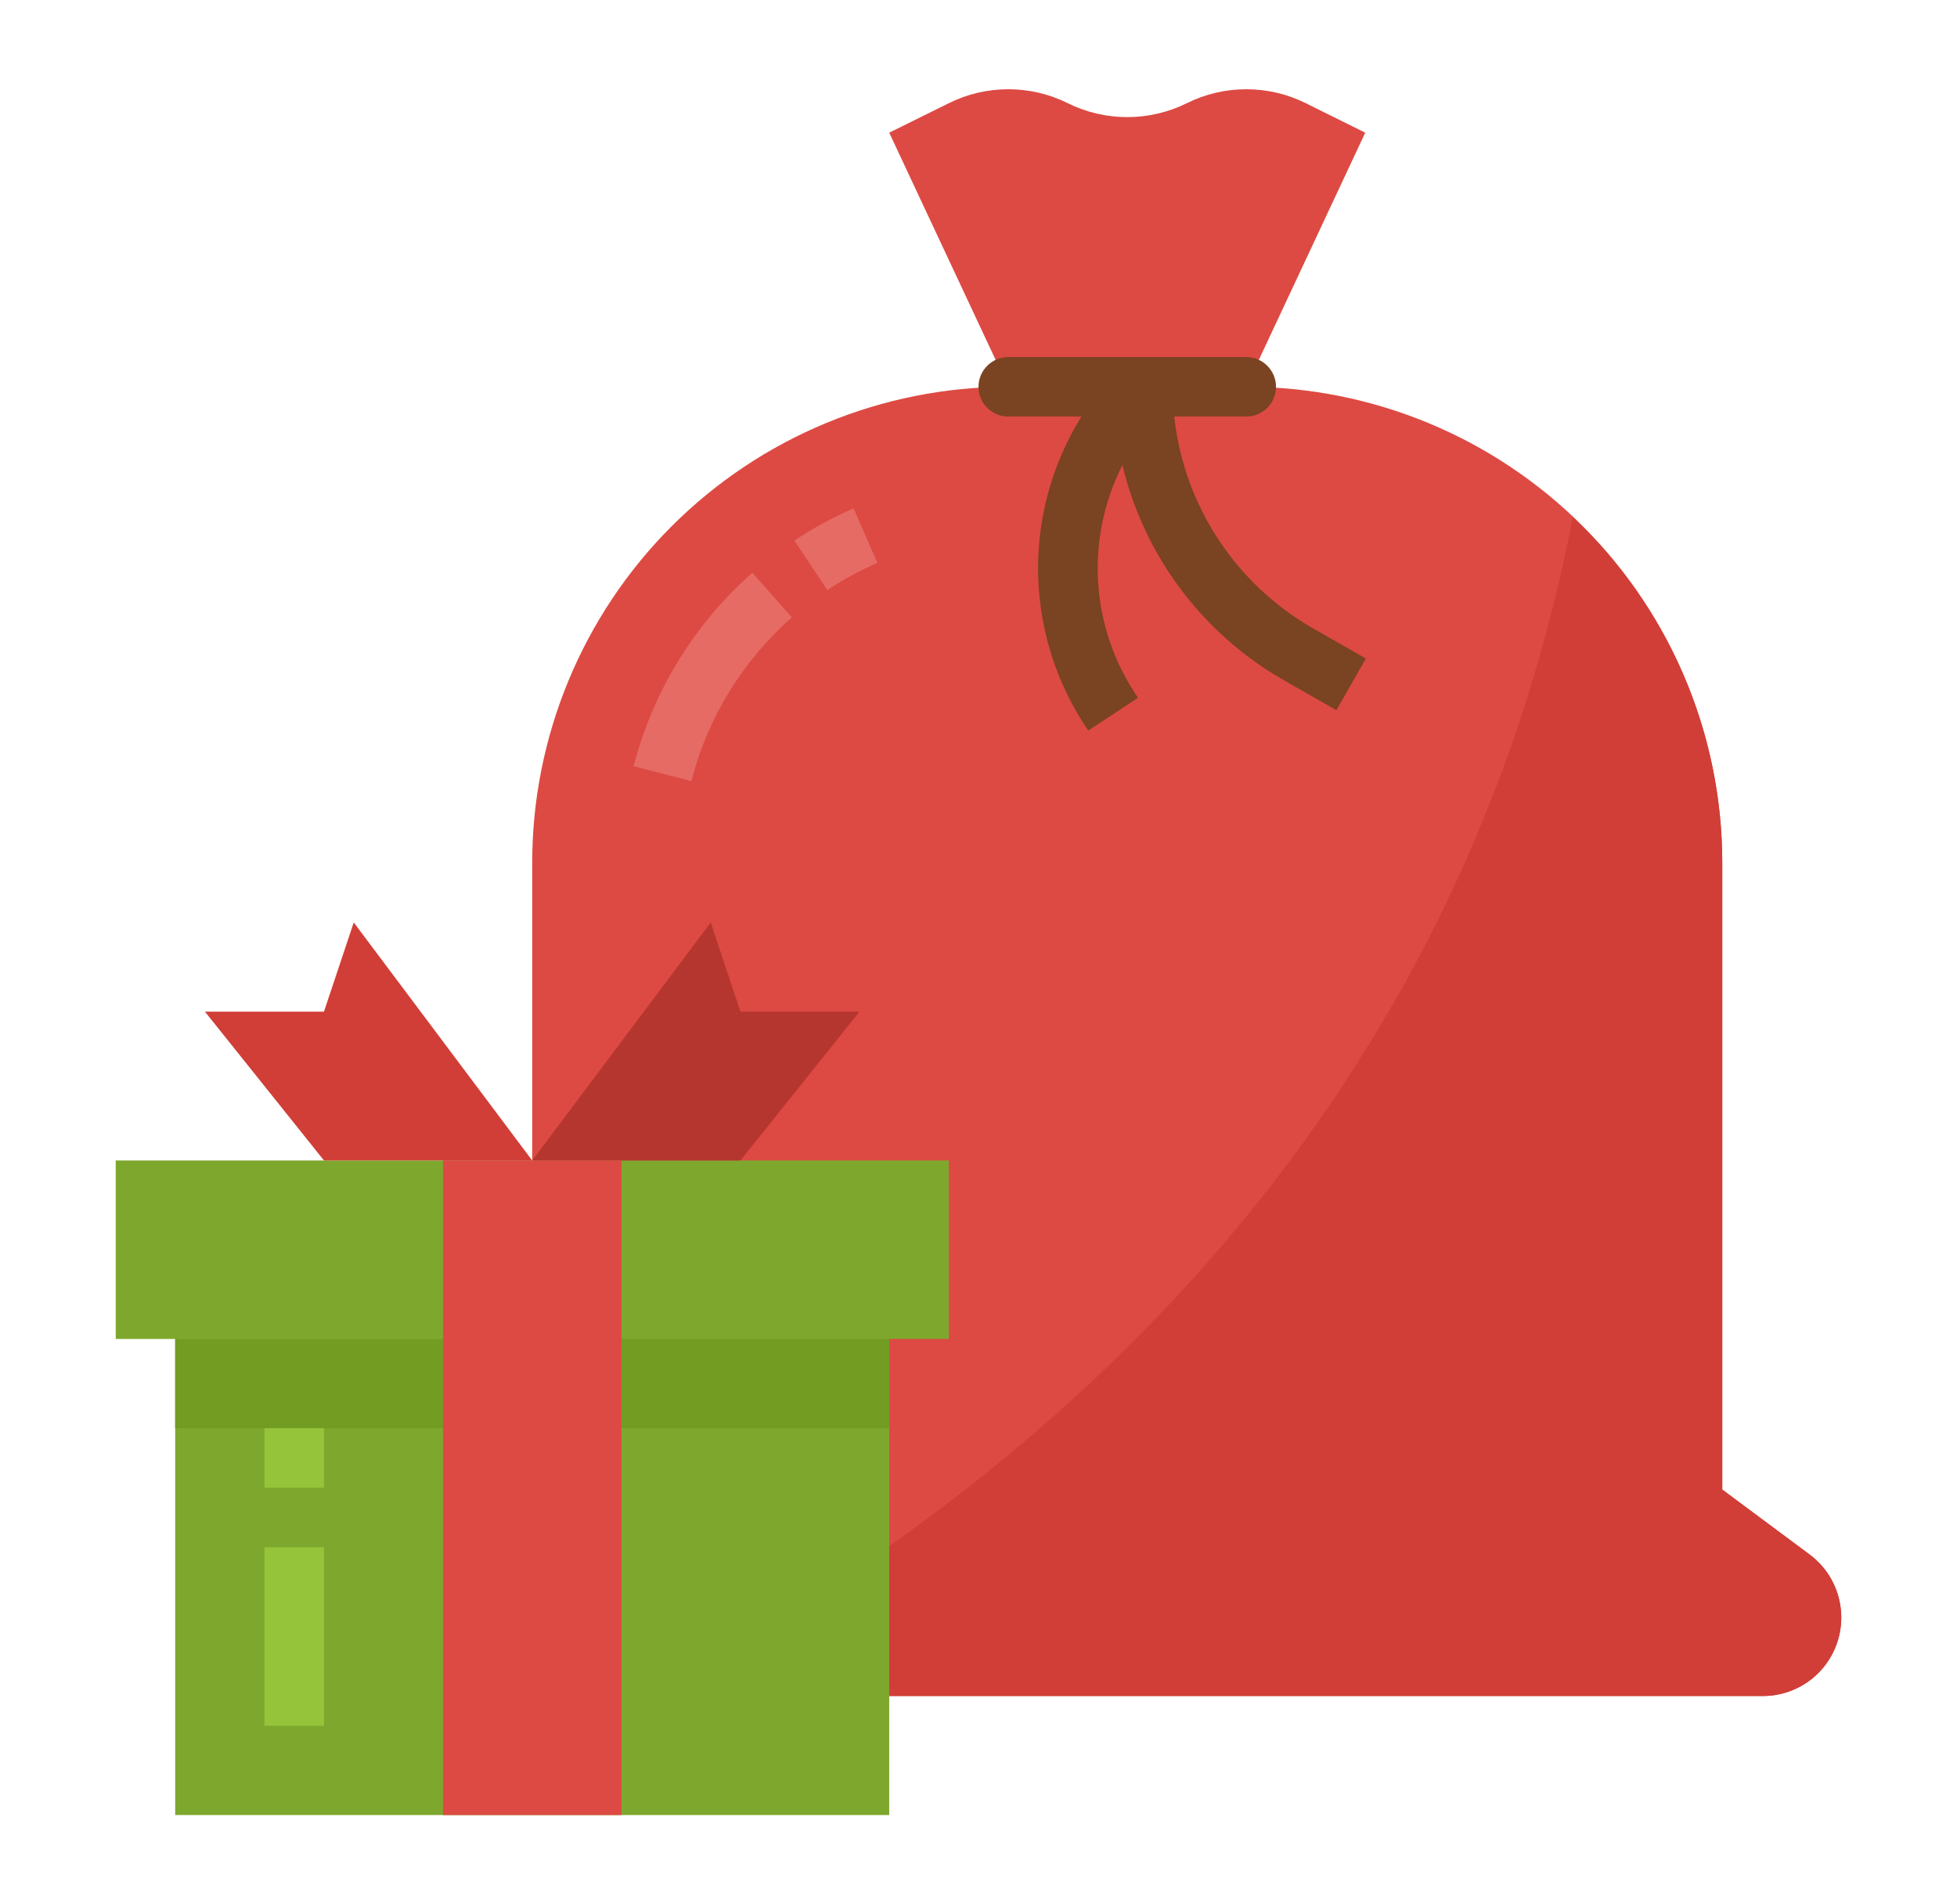 <svg width="37" height="36" viewBox="0 0 37 36" fill="none" xmlns="http://www.w3.org/2000/svg">
<path d="M34.812 30.578C34.812 30.347 34.758 30.118 34.654 29.912C34.55 29.705 34.4 29.525 34.214 29.387L32.562 28.159V16.312C32.562 13.926 31.614 11.636 29.927 9.949C28.239 8.261 25.949 7.312 23.562 7.312L25.812 2.508L24.688 1.951C24.338 1.777 23.953 1.687 23.562 1.687C23.172 1.687 22.787 1.777 22.438 1.951C22.088 2.124 21.703 2.214 21.312 2.214C20.922 2.214 20.537 2.124 20.188 1.951C19.838 1.777 19.453 1.687 19.062 1.687C18.672 1.687 18.287 1.777 17.938 1.951L16.812 2.508L19.062 7.312C16.676 7.312 14.386 8.261 12.698 9.949C11.011 11.636 10.062 13.926 10.062 16.312V28.125L8.402 29.384C8.219 29.523 8.07 29.703 7.968 29.909C7.866 30.115 7.813 30.342 7.812 30.572C7.812 30.768 7.851 30.962 7.926 31.142C8.001 31.323 8.111 31.488 8.249 31.626C8.387 31.765 8.552 31.874 8.733 31.949C8.913 32.024 9.107 32.063 9.303 32.062H33.328C33.722 32.062 34.099 31.906 34.378 31.628C34.656 31.349 34.812 30.972 34.812 30.578Z" fill="#DD4A43"/>
<path d="M34.213 29.387L32.562 28.159V16.312C32.562 15.088 32.312 13.876 31.826 12.752C31.34 11.627 30.628 10.614 29.736 9.776C27.28 22.488 17.988 29.025 12.139 32.062H33.328C33.64 32.062 33.944 31.964 34.197 31.782C34.45 31.599 34.639 31.341 34.737 31.045C34.835 30.748 34.837 30.429 34.743 30.131C34.649 29.833 34.464 29.573 34.213 29.387Z" fill="#D13E37"/>
<path d="M23.562 7.875H19.062C18.913 7.875 18.77 7.816 18.665 7.71C18.559 7.605 18.5 7.462 18.5 7.312C18.5 7.163 18.559 7.02 18.665 6.915C18.77 6.809 18.913 6.75 19.062 6.75H23.562C23.712 6.75 23.855 6.809 23.96 6.915C24.066 7.02 24.125 7.163 24.125 7.312C24.125 7.462 24.066 7.605 23.96 7.71C23.855 7.816 23.712 7.875 23.562 7.875Z" fill="#7A4321"/>
<path d="M20.576 13.81L20.532 13.745C19.841 12.703 19.53 11.454 19.653 10.21C19.776 8.965 20.325 7.801 21.207 6.915C21.286 6.835 21.386 6.781 21.496 6.759C21.605 6.737 21.719 6.748 21.822 6.79C21.925 6.833 22.014 6.906 22.075 6.998C22.137 7.091 22.17 7.201 22.17 7.312C22.171 8.238 22.416 9.148 22.881 9.948C23.346 10.749 24.014 11.413 24.817 11.874L25.824 12.449L25.266 13.426L24.259 12.851C23.503 12.417 22.843 11.833 22.321 11.135C21.798 10.437 21.424 9.64 21.221 8.792C20.876 9.471 20.717 10.23 20.761 10.991C20.804 11.752 21.05 12.488 21.471 13.123L21.516 13.191L20.576 13.81Z" fill="#7A4321"/>
<path d="M16.812 25.312V34.312H3.312V25.312" fill="#7EA82D"/>
<path d="M17.938 21.938H2.188V25.312H17.938V21.938Z" fill="#7EA82D"/>
<path d="M6.688 17.438L10.062 21.938H6.125L3.875 19.125H6.125L6.688 17.438Z" fill="#D13E37"/>
<path d="M13.438 17.438L10.062 21.938H14L16.25 19.125H14L13.438 17.438Z" fill="#B5362F"/>
<path d="M16.812 25.312H3.312V27H16.812V25.312Z" fill="#729C22"/>
<path d="M11.75 21.938H8.375V34.312H11.75V21.938Z" fill="#DD4A43"/>
<path d="M13.071 14.766L11.98 14.484C12.345 13.068 13.127 11.794 14.225 10.828L14.971 11.672C14.041 12.489 13.379 13.567 13.071 14.766Z" fill="#E66B65"/>
<path d="M15.642 11.155L15.02 10.219C15.374 9.984 15.748 9.78 16.138 9.61L16.588 10.64C16.258 10.784 15.942 10.956 15.642 11.155Z" fill="#E66B65"/>
<path d="M6.125 29.25H5V32.625H6.125V29.25Z" fill="#95C43B"/>
<path d="M6.125 27H5V28.125H6.125V27Z" fill="#95C43B"/>
</svg>
